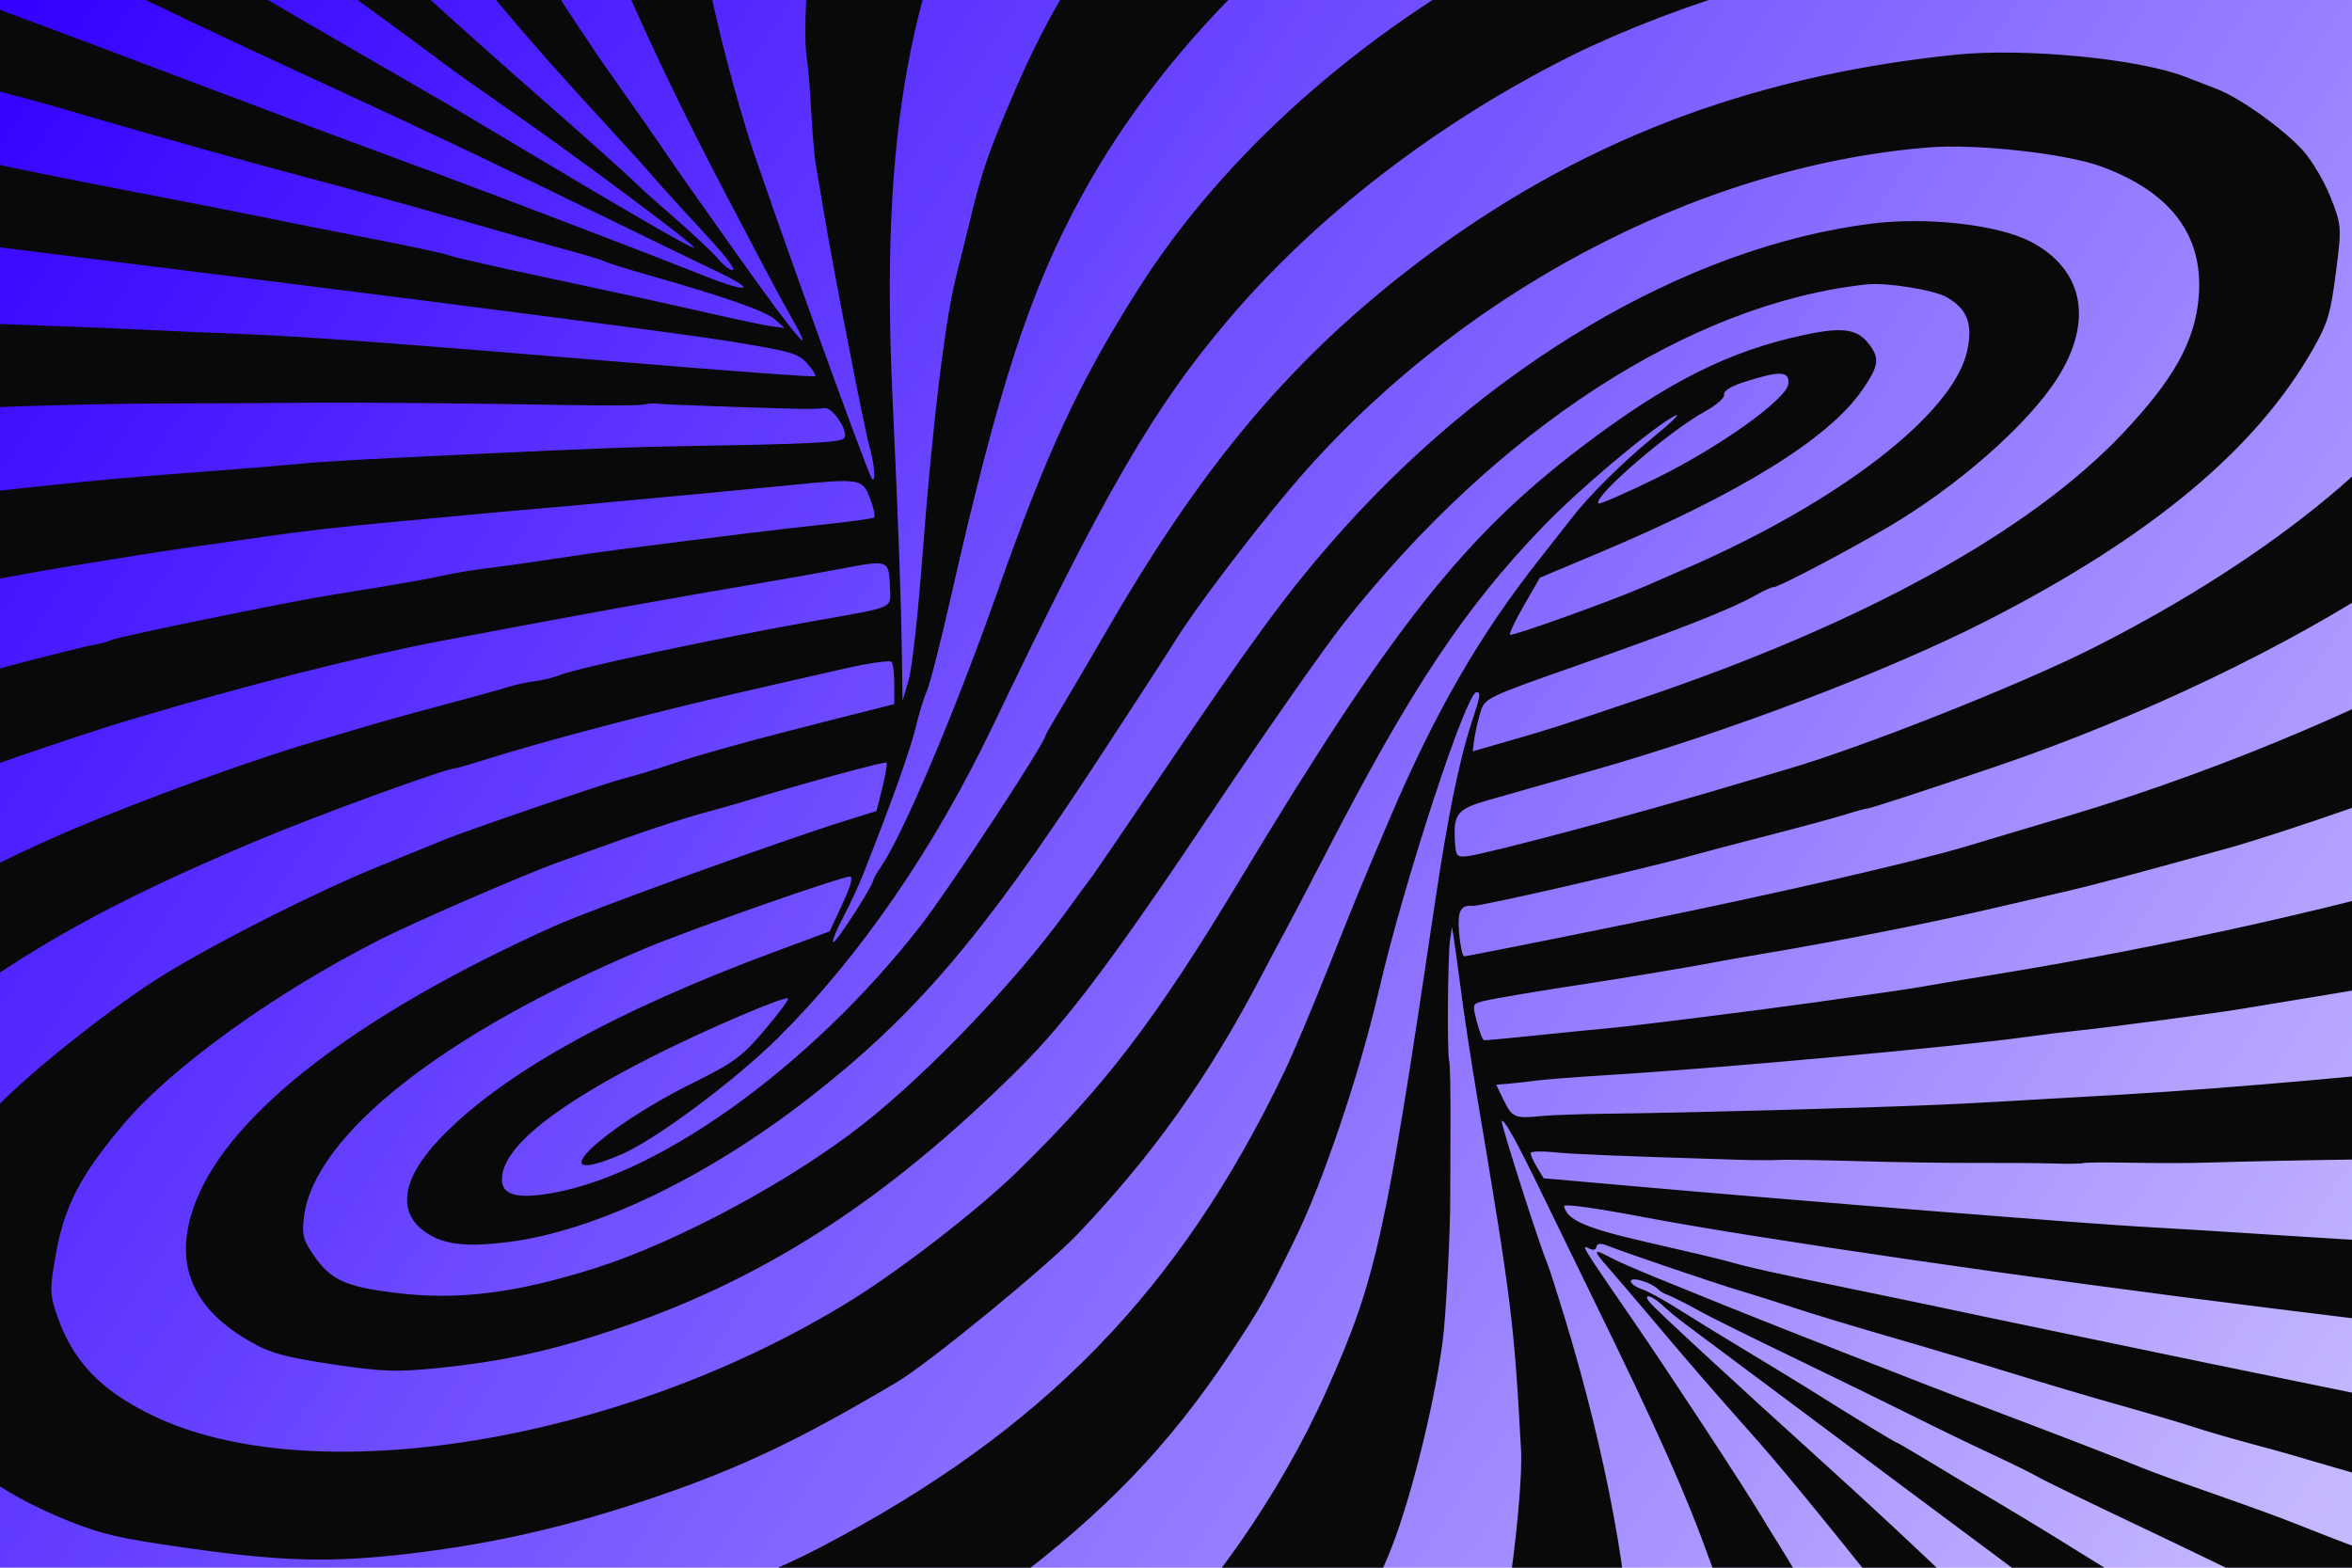 <svg width="375" height="250" viewBox="0 0 375 250" fill="none" xmlns="http://www.w3.org/2000/svg">
<g clip-path="url(#clip0)">
<rect width="375" height="250" fill="url(#paint0_linear)"/>
<path fill-rule="evenodd" clip-rule="evenodd" d="M-1.101 -115.398C-1.135 -115.12 -0.884 -114.858 -0.544 -114.817C-0.203 -114.775 2.489 -110.214 5.44 -104.682C12.537 -91.375 26.439 -68.208 30.853 -62.332C31.278 -61.766 34.999 -56.429 39.122 -50.471C49.344 -35.699 59.877 -22.038 69.554 -11.003C74.01 -5.921 79.682 0.666 82.157 3.635C84.633 6.603 90.175 12.847 94.473 17.511C98.771 22.175 102.705 26.503 103.214 27.13C104.174 28.31 106.968 31.395 113.663 38.667C115.809 40.999 117.247 42.978 116.86 43.066C116.472 43.154 115.436 42.381 114.559 41.349C113.68 40.316 110.745 37.538 108.036 35.174C105.326 32.81 102.827 30.6 102.481 30.262C100.156 27.987 95.083 23.429 86.43 15.839C80.946 11.03 73.334 4.25 69.512 0.772C65.691 -2.705 61.959 -6.086 61.22 -6.74C50.085 -16.604 22.046 -44.302 11.08 -56.271C8.73 -58.836 6.014 -61.794 5.045 -62.843C4.076 -63.892 1.45 -66.77 -0.79 -69.237C-3.031 -71.703 -5.188 -73.573 -5.583 -73.392C-6.013 -73.194 -6.867 -68.463 -7.706 -61.636C-9.083 -50.431 -9.083 -50.195 -7.674 -49.369C-6.884 -48.906 -4.56 -47.145 -2.509 -45.455C2.49 -41.336 17.866 -29.157 18.106 -29.128C18.21 -29.115 20.555 -27.288 23.317 -25.069C26.078 -22.85 28.489 -21.016 28.673 -20.993C28.858 -20.971 30.483 -19.743 32.285 -18.266C34.087 -16.79 42.346 -10.66 50.64 -4.647C58.933 1.367 67.266 7.479 69.157 8.934C71.048 10.389 75.719 13.731 79.535 16.36C90.653 24.018 111.304 39.385 110.656 39.518C110.17 39.618 100.119 33.794 79.586 21.515C78.184 20.676 75.746 19.219 74.168 18.277C72.59 17.335 68.424 14.906 64.909 12.88C51.569 5.188 42.683 0.014 38.887 -2.275C31.809 -6.542 16.83 -15.511 11.957 -18.4C8.8 -20.272 2.665 -24.073 -1.678 -26.847C-6.02 -29.62 -9.999 -31.784 -10.519 -31.654C-11.247 -31.473 -11.625 -29.751 -12.157 -24.212L-12.848 -17.006L-7.677 -14.533C-4.834 -13.173 0.982 -10.379 5.245 -8.324C9.509 -6.269 14.32 -4.077 15.937 -3.452C17.554 -2.827 19.451 -1.978 20.153 -1.566C21.904 -0.537 36.156 6.209 52.486 13.739C69.169 21.432 78.977 26.092 96.127 34.472C103.406 38.029 111.688 42.048 114.532 43.402C120.851 46.412 119.37 46.805 112.316 43.991C103.907 40.635 79.819 31.421 68.941 27.398C52.656 21.377 46.661 19.132 29.691 12.704C20.88 9.366 9.106 4.944 3.527 2.878C-2.053 0.813 -8.214 -1.485 -10.164 -2.226C-12.115 -2.969 -13.98 -3.451 -14.309 -3.3C-14.639 -3.149 -15.273 -0.054 -15.719 3.578L-16.53 10.181L-13.385 11.035C-11.655 11.505 -6.959 12.759 -2.95 13.822C6.965 16.451 6.789 16.402 14.255 18.594C25.409 21.869 41.559 26.382 51.302 28.946C56.406 30.289 65.34 32.76 71.156 34.437C80.664 37.178 84.022 38.124 92.982 40.578C94.439 40.977 96.031 41.497 96.522 41.734C97.012 41.971 100.275 42.982 103.773 43.981C115.956 47.461 122.092 49.623 123.577 50.958L125.071 52.302L123.051 52.039C121.94 51.894 116.838 50.813 111.713 49.637C106.589 48.46 95.794 46.1 87.724 44.392C79.654 42.683 72.465 41.048 71.748 40.757C71.031 40.468 65.632 39.299 59.75 38.161C53.868 37.023 45.752 35.412 41.714 34.582C37.677 33.751 27.453 31.747 18.996 30.129C10.539 28.511 0.925 26.556 -2.367 25.785C-5.659 25.014 -10.562 24.107 -13.263 23.768L-18.172 23.153L-18.828 30.079L-19.484 37.005L42.853 44.803C77.139 49.092 110.117 53.409 116.139 54.395C126.267 56.055 127.208 56.322 128.702 57.964C129.59 58.939 130.147 59.857 129.941 60.004C129.735 60.151 116.308 59.163 100.103 57.81C62.629 54.681 48.43 53.638 37.373 53.205C32.504 53.014 26.225 52.743 23.42 52.602C20.615 52.46 15.101 52.228 11.166 52.084C7.233 51.94 -1.326 51.623 -7.854 51.379C-14.381 51.134 -20.143 51.039 -20.658 51.167C-21.354 51.341 -21.818 53.221 -22.466 58.492C-23.488 66.808 -24.506 66.085 -12.635 65.471C2.014 64.712 17.325 64.307 30.532 64.329C33.321 64.333 39.881 64.297 49.705 64.222C57.63 64.162 76.621 64.333 90.033 64.586C96.416 64.707 102.116 64.674 102.7 64.515C103.284 64.356 104.216 64.29 104.771 64.37C105.661 64.497 117.221 64.928 126.909 65.194C128.784 65.246 130.84 65.195 131.476 65.081C132.732 64.856 135.379 68.892 134.608 69.855C134.025 70.58 129.463 70.806 108.386 71.152C101.194 71.27 94.533 71.525 76.073 72.389C56.835 73.29 51.741 73.574 47.479 73.985C45.004 74.225 40.492 74.607 37.453 74.837C22.794 75.944 19.038 76.255 13.256 76.844C-0.866 78.282 -7.993 79.088 -16.409 80.201L-25.277 81.373L-26.206 88.928C-26.716 93.083 -26.888 96.678 -26.589 96.919C-26.289 97.159 -19.456 96.051 -11.403 94.456C-3.351 92.862 6.692 91.004 10.915 90.329C15.138 89.653 20.008 88.863 21.737 88.573C23.466 88.284 28.015 87.603 31.845 87.061C35.675 86.518 40.377 85.846 42.293 85.567C48.21 84.704 54.474 83.988 62.766 83.228C67.143 82.828 72.595 82.318 74.88 82.095C77.165 81.873 81.992 81.44 85.605 81.132C89.218 80.825 95.913 80.218 100.482 79.785C105.052 79.351 110.814 78.812 113.288 78.587C115.762 78.362 121.371 77.824 125.752 77.39C137.24 76.253 137.488 76.293 138.73 79.512C139.301 80.989 139.582 82.343 139.355 82.521C139.127 82.698 135.548 83.199 131.402 83.634C125.004 84.305 115.358 85.486 98.141 87.703C96.229 87.95 91.683 88.607 88.039 89.162C84.396 89.719 79.655 90.385 77.503 90.642C75.352 90.9 72.366 91.394 70.868 91.74C68.186 92.358 63.445 93.182 53.13 94.823C46.1 95.941 18.605 101.576 17.682 102.088C17.278 102.312 16.162 102.625 15.201 102.783C12.166 103.284 -13.176 109.986 -18.747 111.761C-21.685 112.698 -25.28 113.828 -26.736 114.274L-29.384 115.085L-30.534 124.303C-31.167 129.372 -31.473 133.682 -31.215 133.88C-30.957 134.078 -28.626 133.273 -26.035 132.091C-23.443 130.909 -19.574 129.264 -17.436 128.435C-15.298 127.607 -13.186 126.702 -12.741 126.425C-11.081 125.391 11.321 117.599 20.562 114.841C39.129 109.302 57.398 104.667 70.356 102.208C92.847 97.94 104.077 95.912 124.241 92.472C126.932 92.013 131.455 91.199 134.293 90.662C141.758 89.251 141.736 89.242 141.905 93.873C142.021 97.048 142.693 96.75 130.639 98.878C114.458 101.736 92.255 106.448 89.186 107.677C88.196 108.073 86.45 108.501 85.305 108.629C84.161 108.756 82.263 109.165 81.088 109.538C79.913 109.91 75.291 111.189 70.817 112.38C66.343 113.571 61.722 114.834 60.55 115.188C59.377 115.542 54.585 116.957 49.9 118.332C40.137 121.199 23.492 127.238 11.932 132.108C-1.004 137.557 -21.01 148.044 -28.217 153.155C-29.904 154.352 -32.011 155.604 -32.899 155.937C-34.505 156.54 -34.524 156.631 -36.465 172.515C-37.538 181.299 -38.218 188.904 -37.976 189.415C-37.666 190.067 -37.055 189.632 -35.925 187.958C-30.55 179.988 -20.802 170.23 -10.516 162.52C4.876 150.984 18.108 143.669 40.963 134.06C50.687 129.972 71.578 122.363 72.699 122.501C72.837 122.518 74.802 121.946 77.065 121.23C87.619 117.89 105.855 113.148 123.209 109.229C125.725 108.66 130.932 107.475 134.78 106.595C138.628 105.714 141.955 105.25 142.174 105.564C142.392 105.878 142.574 107.52 142.577 109.212L142.584 112.289L133.629 114.546C120.517 117.852 111.788 120.253 106.942 121.889C104.586 122.684 101.068 123.745 99.125 124.248C96.079 125.035 74.004 132.579 70.911 133.888C70.316 134.141 65.616 136.052 60.468 138.134C50.716 142.079 35.085 149.953 26.185 155.403C18.524 160.095 5.281 170.53 -0.088 176.106C-6.802 183.079 -12.709 192.401 -14.961 199.577C-20.825 218.267 -11.617 233.539 10.953 242.555C16.326 244.702 19.001 245.314 29.663 246.839C45.148 249.053 52.995 249.24 65.807 247.698C79.266 246.079 91.132 243.313 104.921 238.58C118.264 234.003 127.753 229.472 143.055 220.375C148.097 217.378 166.85 202.019 171.747 196.877C183.791 184.229 192.639 171.805 201.067 155.704C202.546 152.878 204.313 149.558 204.993 148.326C205.673 147.093 208.619 141.457 211.541 135.8C224.964 109.809 233.484 96.998 246.008 83.981C251.709 78.054 263.062 68.488 266.892 66.383C268.189 65.67 266.831 67.069 263.873 69.49C258.631 73.783 253.401 78.961 250.5 82.731C249.709 83.757 247.441 86.651 245.459 89.161C235.849 101.332 228.745 113.664 221.435 130.863C216.428 142.643 216.521 142.416 211.692 154.552C209.21 160.79 206.122 168.101 204.83 170.798C188.053 205.843 166.309 228.175 130.955 246.675C116.927 254.015 94.979 261.442 75.98 265.279C36.466 273.26 -5.897 267.379 -28.065 250.835C-33.204 247 -39.82 239.672 -41.567 235.881C-42.455 233.953 -42.936 233.502 -43.444 234.121C-43.819 234.578 -45.31 244.548 -46.757 256.277L-49.387 277.601L-43.401 280.395C-28.139 287.521 -18.433 290.067 3.831 292.782C15.76 294.238 23.334 294.822 29.746 294.78C39.203 294.718 58.558 293.105 65.191 291.826C67.312 291.418 70.779 290.764 72.897 290.373C83.308 288.452 94.158 285.36 109.416 279.965C128.922 273.067 145.494 264.269 160.917 252.626C176.36 240.966 186.45 230.44 196.088 215.932C200.987 208.558 201.945 206.863 206.571 197.396C211.018 188.296 216.82 171.063 219.832 158.01C223.825 140.71 233.832 110.17 235.444 110.368C236.124 110.452 236.049 110.908 234.662 115.135C232.629 121.329 230.817 130.253 228.719 144.405C220.843 197.524 219.395 204.043 211.579 221.595C204.112 238.359 192.221 255.351 179.862 266.916C150.079 294.787 109.45 313.958 60.003 323.473C56.419 324.164 55.161 324.654 55.929 325.063C56.541 325.387 75.08 327.87 97.127 330.578L137.213 335.504L148.096 328.809C183.74 306.882 207.718 280.462 221.354 248.089C224.59 240.406 228.57 224.716 230.012 213.948C230.534 210.058 231.261 196.195 231.223 190.855C231.218 190.102 231.235 185.035 231.261 179.595C231.287 174.154 231.196 169.46 231.059 169.162C230.707 168.398 230.825 152.266 231.201 149.837L231.512 147.824L231.836 149.915C232.015 151.065 232.549 154.975 233.022 158.605C233.496 162.235 234.621 169.602 235.522 174.977C241.033 207.837 241.382 210.643 242.51 231.206C242.922 238.71 239.634 263.447 237.147 271.562C229.628 296.094 216.265 319.084 198.764 337.597C196.851 339.62 195.249 341.578 195.204 341.947C195.15 342.381 203.545 343.654 218.912 345.542L242.702 348.465L245.244 342.796C246.642 339.678 248.331 335.502 248.997 333.516C249.663 331.53 250.537 329.33 250.94 328.628C251.343 327.925 252.905 323.041 254.411 317.775C256.659 309.917 257.476 305.542 258.963 293.383C259.959 285.234 260.674 277.478 260.55 276.147C260.427 274.816 260.296 271.503 260.259 268.786C260.051 253.166 256.168 232.071 249.44 210.014C248.219 206.012 246.984 202.169 246.693 201.473C245.339 198.225 239.185 178.954 239.438 178.756C239.834 178.447 241.881 182.139 245.714 190.074C247.501 193.773 250.931 200.819 253.339 205.732C264.431 228.372 268.707 237.969 272.903 249.637C274.388 253.768 275.792 257.478 276.022 257.882C276.253 258.286 277.127 261.008 277.964 263.931C278.802 266.854 279.693 269.885 279.945 270.668C280.883 273.587 283.887 287.77 284.851 293.83C287.756 312.092 288.182 324.056 286.726 346.525L286.254 353.816L306.749 356.334C318.021 357.719 327.257 358.749 327.272 358.623C327.324 358.2 323.485 339.609 323.049 338.171C322.812 337.39 321.598 333.088 320.352 328.611C317.655 318.928 309.309 295.904 305.179 286.757C300.233 275.803 289.884 256.347 283.977 246.896C282.831 245.064 281.399 242.735 280.794 241.72C278.004 237.045 266.123 218.923 260.323 210.494C252.161 198.634 252.002 198.375 253.372 199.102C253.995 199.434 254.468 199.326 254.528 198.838C254.592 198.32 255.174 198.225 256.099 198.583C259.666 199.962 273.676 204.725 277.282 205.783C279.461 206.424 283.315 207.643 285.845 208.493C288.375 209.343 295.202 211.414 301.017 213.094C306.833 214.775 315.744 217.434 320.819 219.005C325.895 220.577 333.648 222.872 338.047 224.108C342.446 225.343 347.646 226.88 349.602 227.521C351.559 228.164 355.544 229.329 358.458 230.112C361.373 230.896 364.352 231.713 365.078 231.93C372.905 234.263 384.274 237.48 387.065 238.152L390.555 238.992L391.382 232.255L392.21 225.519L385.695 224.24C382.112 223.537 377.68 222.644 375.846 222.257C374.012 221.869 368.455 220.732 363.498 219.729C358.54 218.727 351.032 217.183 346.812 216.298C342.593 215.412 333.736 213.57 327.129 212.204C320.523 210.838 313.618 209.393 311.786 208.992C309.953 208.591 302.597 207.06 295.439 205.588C282.467 202.921 278.887 202.122 275.126 201.057C274.035 200.747 268.499 199.437 262.824 198.145C252.836 195.871 249.828 194.574 249.377 192.348C249.292 191.929 254.092 192.592 262.119 194.107C280.532 197.583 324.924 204.029 361.956 208.605L393.805 212.54L394.618 205.918C395.066 202.275 395.305 199.133 395.149 198.934C394.993 198.735 392.633 198.526 389.903 198.471C387.173 198.415 376.386 197.816 365.931 197.138C355.476 196.462 344.933 195.809 342.502 195.689C334.436 195.291 287.959 191.591 259.574 189.087L246.12 187.9L245.054 186.139C244.467 185.17 244.015 184.152 244.049 183.877C244.083 183.601 245.707 183.541 247.658 183.742C250.72 184.058 258.589 184.378 277.446 184.955C279.883 185.03 282.654 185.037 283.603 184.971C284.552 184.905 290.237 184.995 296.237 185.171C302.237 185.347 310.689 185.473 315.02 185.451C319.351 185.429 324.875 185.471 327.296 185.543C329.717 185.615 331.887 185.588 332.118 185.481C332.348 185.375 335.752 185.348 339.682 185.421C343.611 185.494 348.835 185.493 351.291 185.418C358.373 185.203 369.549 184.972 377.359 184.88C381.317 184.833 387.425 184.618 390.932 184.402L397.31 184.009L398.205 176.725C399.23 168.381 399.52 168.739 392.536 169.738C382.876 171.12 355.434 173.558 338.255 174.561C320.864 175.576 313.345 175.994 309.318 176.166C296.409 176.72 268.978 177.464 256.453 177.601C252.119 177.649 247.326 177.816 245.801 177.973C241.564 178.409 241.098 178.218 239.777 175.504L238.549 172.981L240.448 172.826C241.492 172.742 243.443 172.521 244.783 172.337C246.123 172.153 251.407 171.746 256.527 171.431C274.911 170.304 312.659 166.849 323.656 165.286C325.763 164.987 329.358 164.548 331.645 164.311C336.396 163.819 354.237 161.444 357.384 160.884C358.539 160.679 364.981 159.618 371.702 158.525C378.422 157.433 387.791 155.734 392.523 154.75L401.125 152.96L402.14 144.702C402.941 138.182 402.961 136.419 402.236 136.33C401.731 136.268 399.225 136.872 396.664 137.672C376.238 144.06 345.374 150.995 316.98 155.578C313.524 156.136 309.28 156.846 307.548 157.157C304.706 157.666 302.02 158.064 289.428 159.837C280.315 161.119 260.895 163.558 256.763 163.939C254.289 164.168 248.839 164.71 244.652 165.145C240.466 165.579 236.854 165.912 236.625 165.884C236.397 165.856 235.878 164.547 235.473 162.974C234.754 160.189 234.775 160.105 236.284 159.701C237.804 159.294 245.966 157.915 253.536 156.787C258.235 156.086 271.398 153.874 273.798 153.381C274.764 153.183 278.383 152.548 281.841 151.97C292.496 150.189 307.327 147.266 316.553 145.128C321.396 144.005 327.259 142.648 329.583 142.11C333.597 141.182 339.203 139.687 354.898 135.356C363.718 132.923 385.264 125.423 396.689 120.809L405.505 117.249L406.766 107.02C407.459 101.394 407.804 96.612 407.532 96.395C407.26 96.177 404.85 97.324 402.175 98.943C382.723 110.721 355.395 122.48 329.686 130.133C324.998 131.528 319.724 133.103 317.966 133.632C316.207 134.16 314.129 134.783 313.348 135.015C304.809 137.551 283.608 142.42 261.252 146.98C246.203 150.049 233.682 152.534 233.429 152.503C233.177 152.472 232.826 150.838 232.65 148.87C232.335 145.343 232.845 144.274 234.749 144.472C235.918 144.595 262.429 138.508 269.721 136.444C271.475 135.948 277.044 134.481 282.096 133.183C287.148 131.886 292.64 130.393 294.3 129.866C295.961 129.339 297.472 128.927 297.659 128.95C298.011 128.993 306.692 126.161 318.166 122.259C341.425 114.35 365.382 102.856 382.237 91.519C389.21 86.829 401.237 77.156 406.021 72.39C408.614 69.807 410.903 67.91 411.109 68.173C411.315 68.436 413.501 52.237 415.966 32.175C418.431 12.113 420.197 -4.333 419.891 -4.37C419.585 -4.408 417.811 -5.953 415.948 -7.803C412.148 -11.577 405.511 -16.299 400.659 -18.68C398.885 -19.55 396.859 -20.605 396.157 -21.024C394.875 -21.789 388.826 -24.159 383.538 -25.966C379.416 -27.376 365.922 -30.338 360.437 -31.037C354.985 -31.733 338.162 -32.425 333.167 -32.159C317.903 -31.348 306.777 -29.866 292.509 -26.745C277.963 -23.564 256.233 -15.528 242.33 -8.189C216.947 5.209 195.154 24.619 181.623 45.882C172.058 60.911 167.002 71.783 158.871 94.808C152.245 113.57 143.929 133.183 140.476 138.193C139.825 139.138 139.264 140.122 139.23 140.379C139.094 141.412 133.134 150.619 132.843 150.246C132.671 150.026 133.36 148.294 134.375 146.399C135.391 144.503 136.86 141.339 137.64 139.367C142.099 128.092 145.127 119.634 145.962 116.122C146.483 113.93 147.303 111.251 147.785 110.169C148.268 109.088 149.982 102.377 151.594 95.257C159.196 61.699 164.216 46.306 172.491 31.185C186.308 5.937 210.077 -16.751 238.376 -31.703C242.199 -33.722 245.66 -35.574 246.066 -35.815C247.334 -36.569 253.84 -39.522 259.11 -41.734C278.507 -49.876 303.441 -56.355 324.806 -58.803C359.536 -62.782 396.211 -58.633 420.293 -48.002C422.605 -46.981 424.754 -46.386 425.113 -46.666C425.468 -46.943 426.11 -50.725 426.537 -55.069L427.313 -62.968L351.995 -72.195L276.676 -81.422L273.014 -79.829C271 -78.954 269.167 -78.26 268.942 -78.288C268.48 -78.344 258.195 -74.112 254.308 -72.266C236.896 -63.993 222.853 -55.41 209.17 -44.677C186.321 -26.754 171.778 -8.634 161.928 14.178C157.573 24.267 156.539 27.275 154.491 35.823C154.053 37.649 153.127 41.38 152.432 44.115C150.684 50.996 148.612 68.157 147.106 88.235C146.383 97.866 145.418 106.591 144.867 108.468L143.899 111.767L143.807 105.261C143.669 95.499 143.241 83.626 142.286 63.034C140.361 21.561 144.928 -3.613 159.148 -29.913C169.785 -49.585 184.144 -66.226 205.201 -83.287C209.056 -86.409 211.772 -89.067 211.408 -89.36C211.051 -89.646 199.715 -91.083 186.217 -92.553L161.673 -95.227L157.716 -89.219C146.225 -71.776 139.582 -57.82 133.891 -39.169C130.814 -29.081 127.439 2.178 128.648 9.405C128.84 10.557 129.151 14.287 129.338 17.693C129.525 21.1 129.836 24.83 130.029 25.981C130.223 27.133 130.855 30.902 131.436 34.357C132.926 43.236 137.791 68.233 138.522 70.774C139.419 73.89 139.702 77.22 138.992 76.301C138.239 75.326 121.742 29.516 119.287 21.585C112.64 0.103 109.08 -20.303 108.868 -38.142C108.672 -54.534 109.494 -64.024 112.215 -76.819C114.682 -88.419 116.182 -94.456 117.668 -98.754L118.404 -100.885L98.473 -103.334C87.512 -104.681 78.381 -105.573 78.182 -105.315C77.207 -104.047 78.506 -82.642 80.367 -69.329C84.979 -36.332 95.059 -8.087 117.106 33.622C118.912 37.04 121.337 41.644 122.494 43.854C123.65 46.064 125.4 49.276 126.381 50.992C130.2 57.667 127.099 54.052 117.819 41.009C112.491 33.52 107.125 25.884 105.896 24.041C104.666 22.198 101.149 17.152 98.079 12.827C90.082 1.56 78.669 -16.674 72.586 -27.902C58.034 -54.766 47.688 -79.891 41.012 -104.584C40.276 -107.306 39.526 -109.765 39.346 -110.049C38.901 -110.752 -1.024 -116.032 -1.101 -115.398ZM362.422 -5.425C363.304 -4.941 366.387 -3.72 369.273 -2.71C382.806 2.023 393.695 11.993 397.757 23.367C400.539 31.158 398.783 43.841 393.576 53.577C384.427 70.68 362.833 88.623 333.66 103.363C322.183 109.162 297.17 119.082 285.105 122.619C282.177 123.477 278.502 124.564 276.939 125.033C262.034 129.51 237.302 136.129 234.001 136.525C232.297 136.729 232.121 136.541 231.983 134.363C231.692 129.78 232.282 129.027 237.278 127.599C239.814 126.874 247.312 124.741 253.941 122.86C275.337 116.787 301.091 107.004 316.746 99.003C343.131 85.519 359.942 71.462 368.964 55.339C371.173 51.391 371.583 49.986 372.431 43.46C373.364 36.27 373.341 35.929 371.612 31.519C370.632 29.022 368.661 25.665 367.232 24.059C364.212 20.666 357.194 15.637 353.474 14.201C352.056 13.654 349.755 12.764 348.36 12.224C340.928 9.345 322.686 7.602 311.758 8.727C278.582 12.144 251.001 22.84 225.8 42.066C206.171 57.041 192.048 73.712 176.927 99.76C173.566 105.551 169.896 111.8 168.773 113.647C167.65 115.494 166.715 117.139 166.695 117.302C166.531 118.636 151.265 141.876 146.745 147.673C128.922 170.532 103.82 188.337 86.339 190.519C81.611 191.109 79.731 190.2 80.064 187.485C80.671 182.548 88.894 176.086 104.635 168.177C113.005 163.972 125.272 158.747 125.649 159.228C125.787 159.406 124.089 161.687 121.875 164.297C118.311 168.497 117.008 169.458 110.521 172.674C95.275 180.232 85.694 189.796 99.092 184.083C104.488 181.781 117.299 172.233 124.163 165.396C137.184 152.426 148.949 135.302 158.363 115.621C176.201 78.329 183.898 65.056 195.854 50.969C209.958 34.352 229.272 19.495 250.585 8.868C258.6 4.872 269.789 0.579 278.86 -1.98C297.805 -7.323 313.493 -9.628 331.82 -9.76C337.331 -9.799 360.407 -6.53 362.422 -5.425ZM335.068 26.57C346.234 30.692 351.413 37.682 350.55 47.473C349.934 54.465 346.576 60.489 338.545 69.009C323.747 84.707 297.185 99.361 261.86 111.316C248.636 115.792 247.339 116.208 240.666 118.127L234.814 119.809L235.046 117.984C235.173 116.979 235.599 115.066 235.992 113.732C236.705 111.311 236.738 111.294 251.817 106C267.529 100.484 276.141 97.085 280.026 94.867C281.278 94.152 282.524 93.594 282.795 93.628C283.432 93.706 293.693 88.33 300.773 84.209C311.951 77.702 323.277 67.772 328.014 60.325C333.829 51.185 332.217 42.939 323.755 38.534C318.537 35.818 307.221 34.543 298.329 35.668C268.782 39.409 236.64 58.42 212.126 86.654C204.803 95.088 199.524 102.306 185.518 123.033C179.655 131.711 174.53 139.234 174.132 139.749C173.733 140.264 171.869 142.803 169.989 145.392C161.826 156.631 148.101 171.002 137.696 179.206C126.188 188.28 108.038 198.048 94.951 202.212C82.346 206.221 73.02 207.391 63.211 206.192C55.156 205.208 52.81 204.16 50.131 200.351C48.335 197.797 48.11 196.944 48.467 194.04C50.066 181.023 70.922 164.623 102.926 151.218C110.269 148.142 134.477 139.662 135.541 139.792C136.038 139.853 135.603 141.389 134.29 144.208L132.277 148.53L123.568 151.758C97.772 161.319 79.688 171.437 69.975 181.745C63.976 188.112 63.263 193.467 67.996 196.604C70.885 198.518 74.477 198.911 81.199 198.047C94.913 196.283 112.654 187.782 128.843 175.217C145.73 162.11 156.344 149.724 174.702 121.704C180.858 112.309 186.5 103.62 187.242 102.395C190.08 97.708 198.773 86.179 205.545 78.121C231.433 47.318 270.318 26.498 307.547 23.506C315.14 22.895 329.42 24.486 335.068 26.57ZM310.396 47.401C313.702 49.284 314.606 51.728 313.61 56.079C311.324 66.054 293.254 80.017 268.95 90.589C266.62 91.602 263.705 92.876 262.471 93.418C257.359 95.668 241.001 101.546 240.749 101.224C240.599 101.031 241.611 98.906 243 96.5L245.523 92.126L254.958 88.158C277.41 78.714 291.555 69.964 296.902 62.212C299.593 58.31 299.756 57.13 297.919 54.782C296.11 52.468 293.761 52.129 287.974 53.344C275.743 55.911 265.901 60.842 252.145 71.296C233.394 85.546 221.804 100.227 197.712 140.253C184.258 162.605 176.321 173.015 162.207 186.818C156.082 192.809 143.776 202.356 135.792 207.312C99.151 230.055 49.538 238.165 24.017 225.582C15.944 221.601 11.639 217.061 9.127 209.877C7.924 206.435 7.906 205.612 8.917 199.939C10.274 192.316 12.845 187.381 19.654 179.322C27.411 170.143 43.882 158.283 60.657 149.8C66.314 146.939 83.798 139.368 89.298 137.398C90.479 136.975 94.988 135.361 99.318 133.812C103.648 132.263 109.262 130.432 111.793 129.743C114.324 129.055 117.034 128.296 117.816 128.057C127.786 125.004 141.124 121.356 141.334 121.623C141.481 121.811 141.183 123.623 140.673 125.65L139.745 129.334L134.666 130.92C124.365 134.134 94.343 145.011 88.375 147.691C57.299 161.642 36.891 177.285 31.271 191.459C27.388 201.256 30.424 208.763 40.505 214.287C43.373 215.859 45.722 216.472 53.102 217.578C60.916 218.748 63.228 218.83 69.794 218.165C80.442 217.089 88.549 215.279 99.344 211.566C122.405 203.636 141.701 191.059 162.442 170.441C170.165 162.764 177.558 152.903 193.874 128.518C201.888 116.54 211.068 103.415 214.274 99.351C238.729 68.35 269.665 48.319 297.679 45.347C300.797 45.016 308.349 46.236 310.396 47.401ZM285.118 61.251C284.818 63.691 274.105 71.334 264.093 76.251C259.163 78.672 254.999 80.485 254.838 80.281C253.998 79.205 266.164 68.709 271.862 65.596C273.659 64.615 275.02 63.416 274.897 62.924C274.764 62.391 275.912 61.628 277.748 61.031C283.783 59.065 285.381 59.113 285.118 61.251ZM256.203 201.908C257.359 203.223 260.186 206.529 262.486 209.254C270.051 218.22 271.964 220.431 280.162 229.677C289.826 240.576 319.035 277.679 325.502 287.27C335.712 302.41 342.252 312.956 350.076 326.897C357.346 339.85 367.962 361.613 367.77 363.172C367.726 363.529 369.359 364.027 371.398 364.277L375.105 364.733L377.601 344.418C378.974 333.245 379.878 324.275 379.61 324.484C379.342 324.693 376.268 321.515 372.779 317.422C347.897 288.226 321.053 260.698 290.675 233.223C276.254 220.179 263.946 208.808 263.044 207.695C261.809 206.17 263.342 206.529 265.097 208.176C265.904 208.933 267.267 210.078 268.127 210.721C289.187 226.475 325.067 253.23 328.299 255.589C329.853 256.724 331.535 258.076 332.036 258.594C332.536 259.113 334.644 260.757 336.719 262.249C338.794 263.741 342.173 266.31 344.228 267.96C358.022 279.029 374.101 292.125 377.507 295.063C379.719 296.972 381.908 298.58 382.371 298.635C383.003 298.712 383.493 296.469 384.331 289.646C384.945 284.646 385.18 280.522 384.851 280.482C384.523 280.442 379.506 277.37 373.704 273.656C367.902 269.941 361.797 266.086 360.138 265.087C358.478 264.089 356.266 262.711 355.221 262.027C354.176 261.342 349.594 258.537 345.039 255.793C340.484 253.048 334.326 249.279 331.356 247.416C326.632 244.452 319.311 240.028 313.202 236.446C312.149 235.829 309.333 234.136 306.945 232.684C304.557 231.232 302.484 230.03 302.338 230.012C302.083 229.981 295.862 226.187 288.672 221.678C286.751 220.472 282.133 217.655 278.411 215.417C274.689 213.18 269.822 210.188 267.595 208.768C265.369 207.35 262.734 205.91 261.741 205.57C260.748 205.23 259.972 204.649 260.018 204.279C260.106 203.565 263.248 204.496 264.309 205.552C264.645 205.885 265.215 206.257 265.576 206.379C266.417 206.661 268.844 207.884 271.698 209.462C272.931 210.145 279.608 213.441 286.536 216.787C293.464 220.133 301.888 224.252 305.256 225.939C308.624 227.627 314.146 230.299 317.527 231.878C320.908 233.457 324.247 235.103 324.947 235.537C325.646 235.97 332.765 239.43 340.767 243.225C348.768 247.02 359.086 252.014 363.695 254.323C368.304 256.632 373.383 259.15 374.982 259.918C376.581 260.687 379.703 262.288 381.92 263.476C384.136 264.664 386.266 265.49 386.655 265.311C387.043 265.133 387.725 262.023 388.17 258.4L388.979 251.814L379.01 248.023C373.526 245.938 367.575 243.632 365.783 242.899C363.991 242.164 358.244 240.071 353.011 238.245C347.779 236.419 342.62 234.545 341.548 234.08C339.637 233.253 325.443 227.786 315.741 224.141C309.182 221.677 281.473 210.822 274.938 208.156C272.07 206.987 267.231 205.022 264.183 203.79C261.136 202.559 257.829 201.11 256.836 200.571C254.05 199.058 253.927 199.317 256.203 201.908Z" fill="#090909"/>
</g>
<defs>
<linearGradient id="paint0_linear" x1="0" y1="0" x2="365.5" y2="250" gradientUnits="userSpaceOnUse">
<stop stop-color="#3300FF"/>
<stop offset="1" stop-color="#C6B8FF"/>
</linearGradient>
<clipPath id="clip0">
<rect width="375" height="250" fill="white"/>
</clipPath>
</defs>
</svg>
